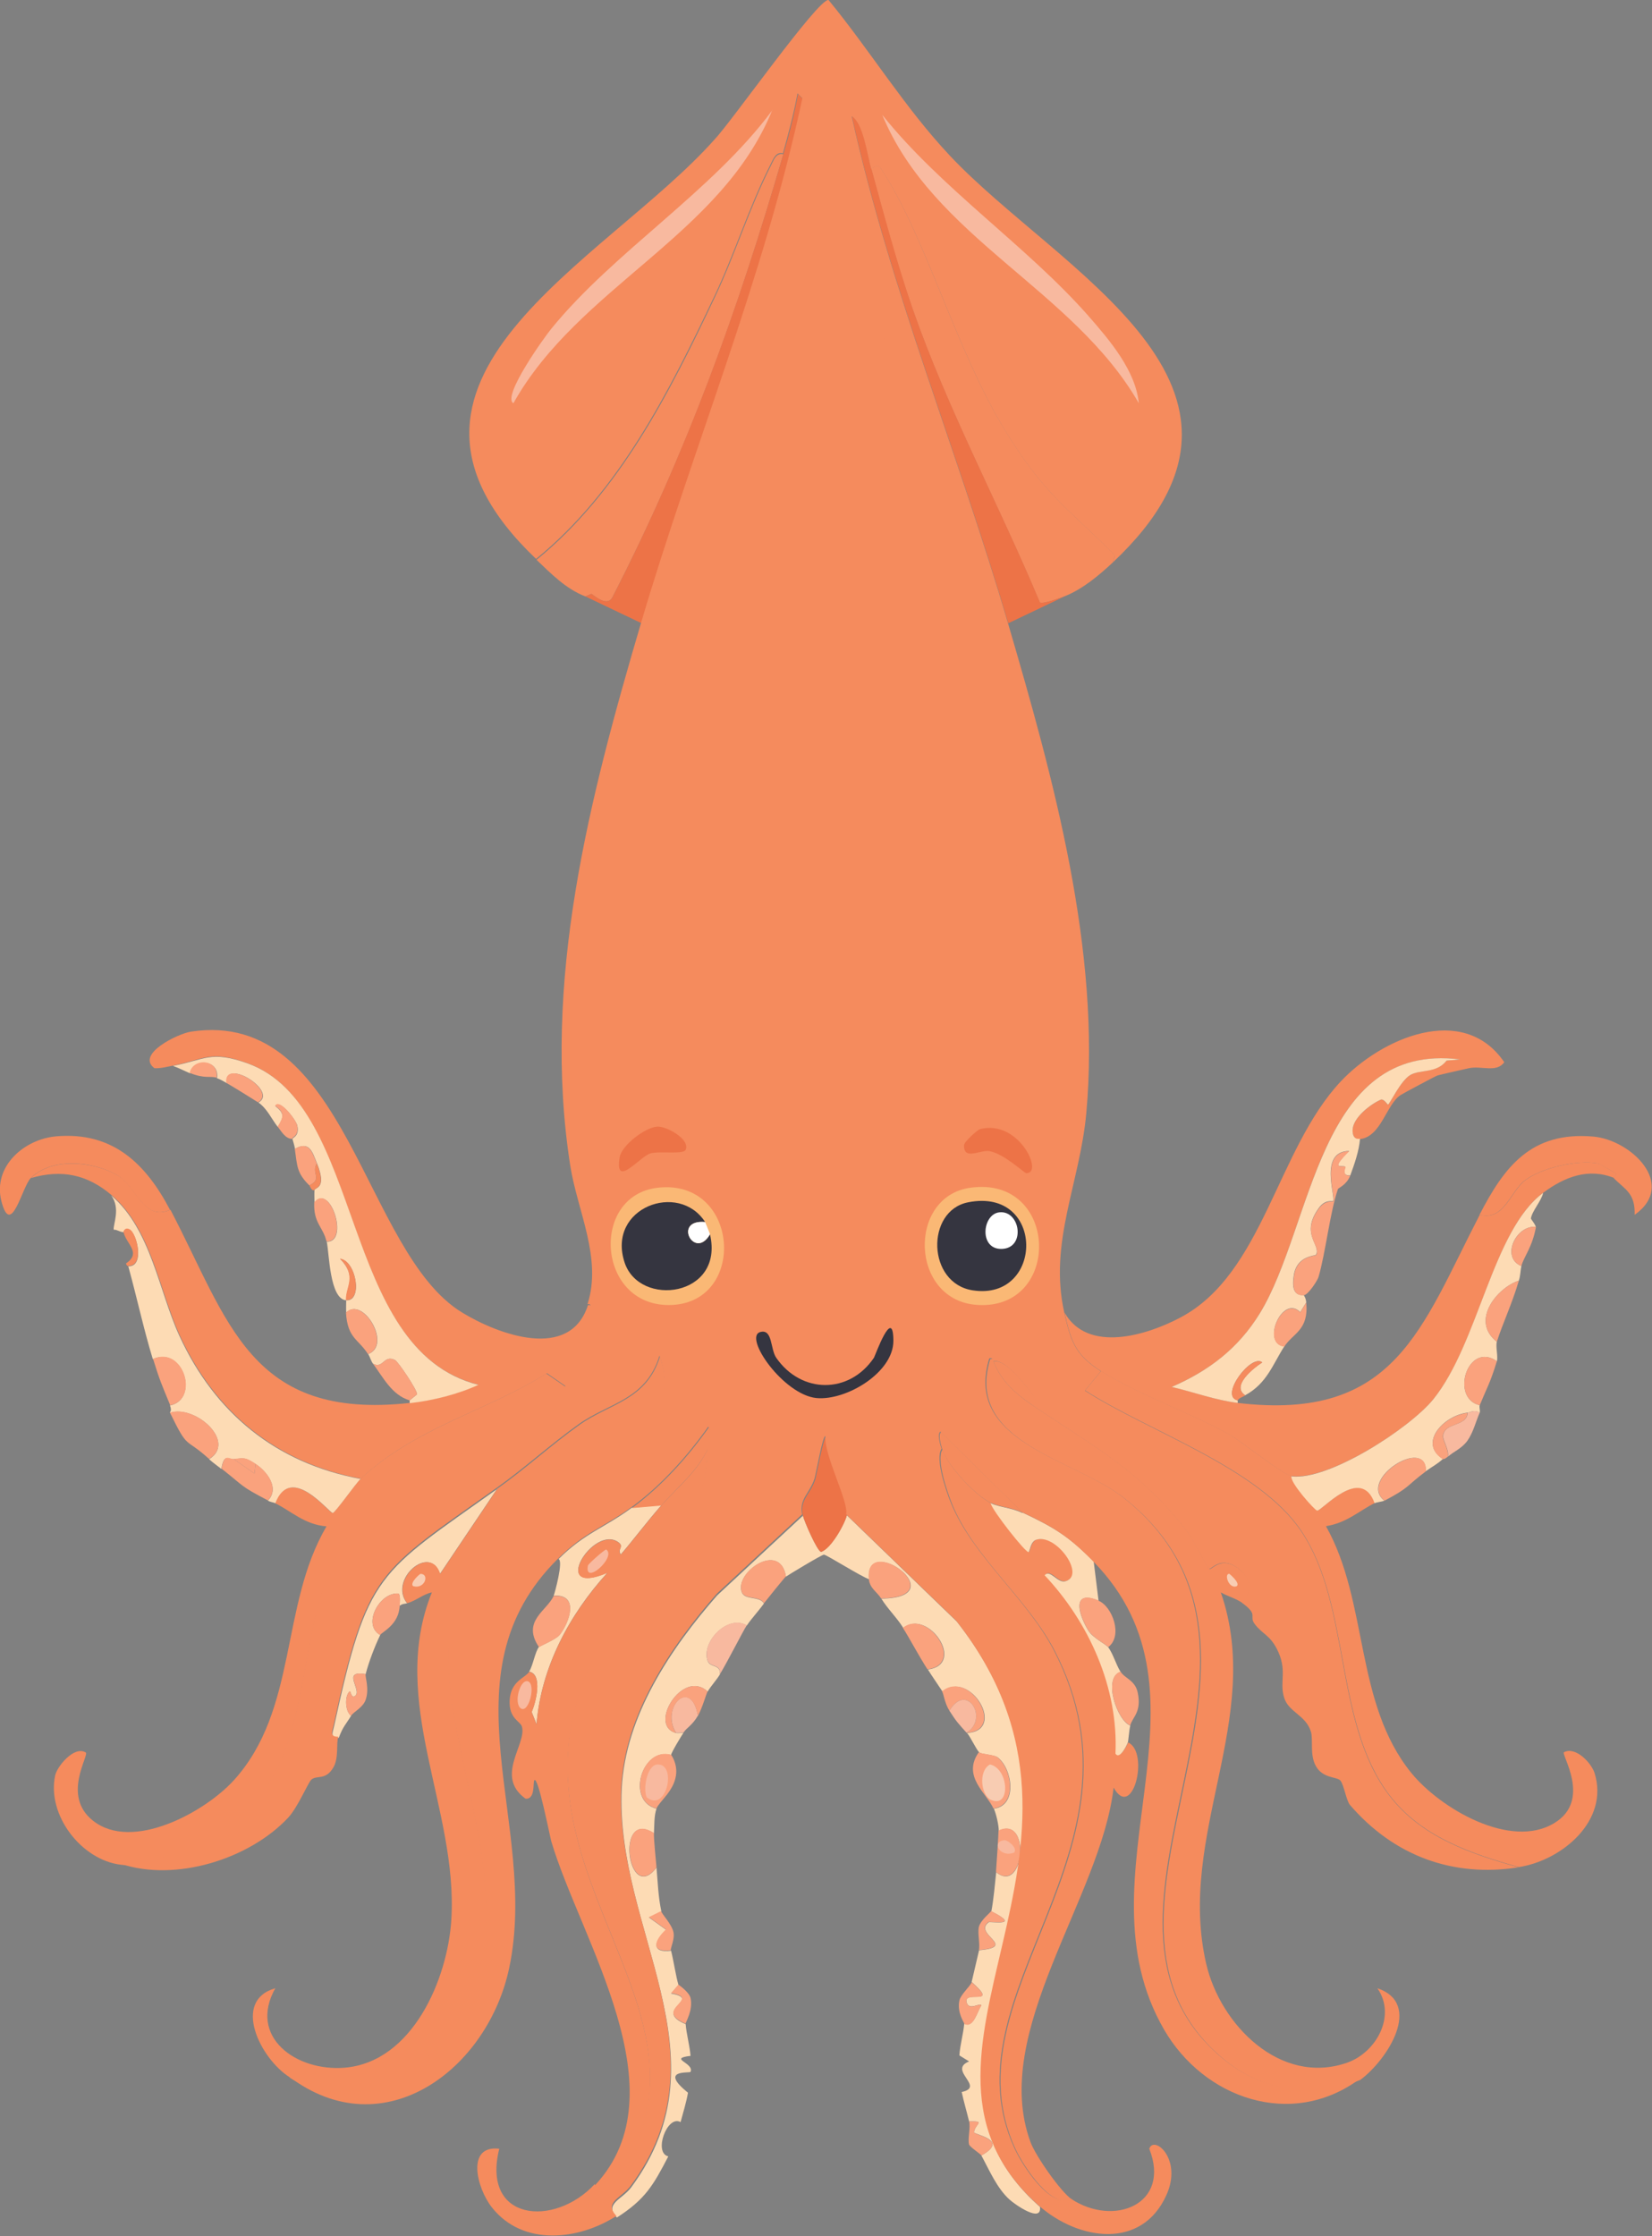 <?xml version="1.0" encoding="UTF-8"?>
<svg id="_레이어_2" data-name="레이어 2" xmlns="http://www.w3.org/2000/svg" width="71.34" height="96.55" viewBox="0 0 71.34 96.55">
<rect x="0" y="0" width="71.34" height="96.55" fill="#808080" stroke="none"/>
<defs>
    <style>
      .cls-1 {
        fill: #f58b5d;
      }

      .cls-2 {
        fill: #fab875;
      }

      .cls-3 {
        fill: #fff;
      }

      .cls-4 {
        fill: #faa27d;
      }

      .cls-5 {
        fill: #fddbb4;
      }

      .cls-6 {
        fill: #353540;
      }

      .cls-7 {
        fill: #f8ccb2;
      }

      .cls-8 {
        fill: #f8b99f;
      }

      .cls-9 {
        fill: #ed7347;
      }
    </style>
  </defs>
  <g id="_레이어_1-2" data-name="레이어 1">
    <g id="_생성형_개체" data-name="생성형 개체">
      <path class="cls-1" d="M58.73,49.17s-.32.1-.32-.37c0-.53.77-1.12,1.21-1.32.13-.06.29.22.32.21.08-.03.53-1.01.95-1.27s1.14-.07,1.58-.63l.58-.05c-6.17-.76-6.33,7.19-8.65,10.97-.92,1.51-2.19,2.47-3.8,3.17.95.21,1.88.57,2.85.69,6.81.81,7.92-3.24,10.45-8.12,1.06.27,1.31-.98,1.95-1.48.71-.55,2.28-.91,3.17-.74.05,0,.67.38.74.42.12.08-.11.16-.05.21-1.12-.45-2.14-.05-3.06.63-2.2,1.62-2.78,6.49-4.75,8.92-1.01,1.25-4.52,3.52-6.12,3.32-.39-.05-2.13-1.48-2.69-1.79-1.67-.93-4.02-1.77-5.54-2.74-1.13-.72-1.3-1.3-1.58-2.53,1.01,1.77,3.56.98,5.01.21,3.57-1.89,4.16-7.24,6.91-10.18,1.75-1.87,5.29-3.44,7.07-.84-.33.47-.99.14-1.53.26-.23.05-1.3.29-1.37.32-.09.03-1.51.79-1.58.84-.61.4-.83,1.78-1.74,1.9Z"/>
      <path class="cls-1" d="M25.39,56.35c.3-.09.01.55,0,.58-.43,1.07-.8,1.74-1.79,2.37-2.58,1.63-5.59,2.29-8.02,4.54-3.63-.68-6.27-2.84-7.81-6.17-.9-1.96-1.23-4.61-2.95-6.07-1.06-.9-2.16-1.12-3.48-.74.91-.91,2.7-.72,3.75-.11.82.48,1.1,1.99,2.27,1.48,2.52,4.81,3.43,9.1,10.34,8.34.97-.11,2.06-.38,2.95-.79-6.05-1.52-4.85-12.03-9.97-13.88-1.6-.58-1.85-.16-3.22.11-.26.05-.52.12-.79.11-.82-.61,1.03-1.5,1.58-1.58,6.74-1.02,7.43,9.53,11.71,12.13,1.56.95,4.65,2.1,5.43-.32Z"/>
      <path class="cls-5" d="M34.67,65.42c.05.24.63,1.57.79,1.58.43-.14,1.02-1.21,1.11-1.58l4.75,4.59c7.84,9.95-3.7,18.87,3.59,25.27.09.72-1.08-.1-1.32-.32-.54-.49-.87-1.27-1.21-1.9,1.22-.68-.27-.88-.32-1,.06-.39.53-.49-.21-.47-.1-.41-.23-.85-.32-1.27,1.04-.22-.62-.94.32-1.32l-.42-.26c.03-.45.17-.93.21-1.37.41.22.58-.59.74-.79-.05-.14-.52.24-.63-.11-.2-.6,1.46.2.21-.9.11-.45.21-.92.32-1.37,1.7-.15-.29-.7.42-1.21.06-.04,1.45.2.11-.47.09-.44.16-1.21.21-1.69,1.2.99,1.52-2.46.11-1.79,0-.25-.11-.72-.21-.95,1.05-.14.79-1.75.16-2.22-.15-.11-.71-.13-.79-.21-.13-.12-.39-.69-.53-.84,1.73-.09.14-2.76-1.06-1.79-.21-.32-.43-.63-.63-.95,1.67-.22,0-2.66-1.06-1.79-.27-.44-.68-.83-.95-1.27,3.22-.04-.73-2.9-.53-.84-.29-.08-1.84-1.06-1.95-1.06-.09,0-1.56.89-1.64.95-.25-1.57-2.26-.16-1.9.69.14.33.77.14.95.47-.23.32-.53.64-.74.95-.82-.49-1.98.71-1.69,1.53.11.31.56.12.53.58-.16.26-.38.49-.53.74-1.08-1-2.59,1.47-1.37,1.79.09.02.22-.01.32,0-.1.15-.52.84-.53.95-1.26-.36-1.96,1.98-.63,2.32-.11.3-.09.74-.11,1.06-1.69-1.1-1.14,3.13.11,1.48.06.67.07,1.22.21,1.9l-.53.26.74.53c-.51.48-.68,1.01.21.9.11.44.21,1.12.32,1.48l-.32.37c1.38.24-.84.71.63,1.32.03.41.18.96.21,1.37-.99.12.17.3,0,.69-.03.07-1.39-.13-.11.9-.07.41-.21.86-.32,1.27-.58-.33-1.18,1.33-.53,1.48-.65,1.25-.99,1.85-2.22,2.64-.57-.6.23-.77.63-1.32,4.21-5.71-.71-11.07-.42-17.2.15-3.13,2.12-6.06,4.12-8.34l3.69-3.43Z"/>
      <path class="cls-1" d="M42.8,64.89c.04.29,1.51,2.16,1.64,2.11.04-.02.08-.44.32-.53.85-.29,2.17,1.53,1.27,1.79-.34.1-.66-.55-.9-.26,1.92,2.04,3.19,4.86,3.06,7.7.15.26.44-.27.53-.47.93.43.19,3.4-.63,1.95-.55,4.76-5.34,10.54-3.59,15.3.21.58,1.3,2.15,1.79,2.48-.88.44-2.09-1.44-2.43-2.16-3.12-6.73,6.17-12.86,1.69-21.52-1.16-2.24-3.48-4.02-4.43-6.33-.24-.59-.7-1.96-.42-2.37.23.73,1.47,2.03,2.11,2.32Z"/>
      <path class="cls-1" d="M55.78,63.73c-.07.27,1.02,1.47,1.11,1.48.2.02,1.89-1.98,2.48-.32-.66.33-1.23.87-2.11,1,1.86,3.31,1.22,7.62,3.69,10.66,1.25,1.53,4.28,3.31,6.17,2.16,1.64-.99.27-2.98.42-3.06.5-.26,1.18.46,1.32.9.64,2.05-1.4,3.77-3.27,4.06-2.08-.58-4.23-1.32-5.59-3.11-2.4-3.16-1.64-8.17-3.8-11.4-1.83-2.74-6.62-4.31-9.34-6.07l.69-.84c1.52.97,3.87,1.81,5.54,2.74.56.32,2.3,1.74,2.69,1.79Z"/>
      <path class="cls-1" d="M23.59,59.3l.84.58c-4.1,2.79-8.91,3.58-10.55,8.97-1.07,3.53-.7,7.65-4.06,10.08-.99.71-3.42,1.72-4.59,1.58-1.72-.2-3.21-2.15-2.85-3.85.08-.39.82-1.3,1.32-1,.18.1-1.06,1.87.32,2.95,1.7,1.34,4.82-.37,6.07-1.74,2.78-3.05,2-7.56,4.01-10.97-.96-.08-1.52-.66-2.22-1,.67-1.75,2.32.42,2.48.42.11,0,1.01-1.29,1.21-1.48,2.43-2.24,5.44-2.91,8.02-4.54Z"/>
      <path class="cls-5" d="M17.69,60.57v-.11l.32-.26c.01-.19-.81-1.4-.95-1.48-.49-.25-.5.39-.95.16-.09-.12-.13-.29-.21-.42,1.04-.38-.22-2.52-.95-1.79-.01-.17,0-.35,0-.53.73.05.43-1.71-.26-1.79.76.79.24,1.21.26,1.79-.72-.05-.73-2.05-.84-2.53.98.04.16-2.56-.53-1.69,0-.17-.01-.35,0-.53.01-.14.56-.04.11-1.16-.2-.49-.32-.99-.95-.63-.03-.17-.1-.38-.11-.42-.01-.07.31-.11.21-.58-.05-.24-.77-1.18-.95-.84.41.31.36.48.11.9-.29-.37-.45-.78-.84-1.06.88-.48-1.49-1.97-1.37-.84-.12-.07-.3-.17-.42-.21.13-.8-1.01-.89-1.16-.21-.24-.1-.48-.23-.74-.32,1.37-.26,1.62-.68,3.22-.11,5.13,1.85,3.92,12.36,9.97,13.88-.89.41-1.98.68-2.95.79Z"/>
      <path class="cls-5" d="M15.58,63.84c-.2.18-1.11,1.48-1.21,1.48-.16,0-1.81-2.17-2.48-.42-.05-.03-.19-.04-.32-.11.51-.54-.03-1.25-.53-1.58-.46-.3-.5-.26-.95-.21-.21.02-.42-.28-.53.42-.19-.15-.34-.25-.53-.42,1.21-.75-.61-2.37-1.69-2-.02-.04.1-.06,0-.32,1.28-.26.58-2.59-.74-2-.39-1.27-.68-2.63-1.06-4.01.72.03.38-1.42.05-1.58-.22-.11-.25.11-.26.11-.19-.02-.25-.11-.42-.11-.03-.23.31-.92-.11-1.48,1.72,1.46,2.05,4.11,2.95,6.07,1.53,3.33,4.17,5.49,7.81,6.17Z"/>
      <path class="cls-5" d="M58.73,49.17c-.04.52-.24,1.09-.42,1.58-.41.02-.2-.35-.21-.37-.09-.11-.74.2.16-.69-1.31.02-.58,1.96-.69,2.16-.02.04-.34-.1-.63.32-.8,1.12.12,1.58-.11,2-.03.06-.8.03-.95.84-.07.4-.1.95.42.9.07.13.09.16.11.32l-.26.42c-.77-.78-1.7,1.35-.69,1.48-.5.78-.75,1.6-1.69,2.11-.61-.41.35-1.17.74-1.42-.47-.4-1.87,1.46-1.06,1.64v.11c-.97-.12-1.9-.47-2.85-.69,1.61-.7,2.87-1.66,3.8-3.17,2.32-3.78,2.49-11.74,8.65-10.97l-.58.05c-.44.57-1.16.37-1.58.63s-.87,1.24-.95,1.27c-.03,0-.18-.27-.32-.21-.45.2-1.21.79-1.21,1.32,0,.47.32.35.32.37Z"/>
      <path class="cls-5" d="M66.33,52.97c-.87-.09-1.53,1.33-.63,1.69-.04.16-.04.42-.11.63-.93.3-2.11,1.73-.95,2.64-.06.2.06.64,0,.84-1.26-.88-2.03,1.6-.74,1.9-.03.07.03.25,0,.32-.27-.14-.35-.02-.53,0-1.02.12-2.14,1.31-1.06,2-.25.23-.48.34-.74.53.05-1.53-2.95.34-1.79,1.27-.07.04-.35.07-.42.11-.59-1.66-2.28.34-2.48.32-.09,0-1.18-1.21-1.11-1.48,1.6.2,5.1-2.07,6.12-3.32,1.97-2.43,2.55-7.29,4.75-8.92-.07.34-.48.78-.53,1.11,0,.02.22.29.21.37Z"/>
      <path class="cls-1" d="M69.7,50.86c-.06-.05.17-.13.05-.21-.07-.05-.69-.41-.74-.42-.88-.17-2.46.19-3.17.74-.64.5-.89,1.75-1.95,1.48,1.07-2.07,2.22-3.61,4.91-3.38,1.63.14,3.64,2.07,1.79,3.38.03-.92-.39-1.08-.9-1.58Z"/>
      <path class="cls-1" d="M7.35,52.23c-1.17.51-1.45-.99-2.27-1.48-1.04-.62-2.84-.8-3.75.11-.38.38-.85,2.62-1.27,1-.38-1.5.98-2.68,2.37-2.8,2.45-.21,3.87,1.19,4.91,3.17Z"/>
      <path class="cls-5" d="M21.48,64.26l-2.48,3.69c-.43-1.32-2.24.25-1.42,1.27-.09.03-.2.01-.32.11,0-.13.04-.45-.05-.53-.83-.07-1.58,1.36-.79,1.79-.23.47-.5,1.18-.63,1.69-1.09-.19-.11.72-.47.95-.15.1-.18-.23-.21-.21-.22.14-.23.84.05,1.06-.23.38-.35.46-.53.95-.39,0-.26-.24-.21-.47,1.46-6.71,1.88-6.59,7.07-10.29Z"/>
      <path class="cls-5" d="M44.17,65.31c1.36.64,2,1.03,3.06,2.11l.21,1.69c-1.24-.52-.82.7-.42,1.32.19.29.78.59.84.69.23.33.32.72.53,1.06-.78.25-.15,2.11.42,2.32-.06.25-.08.68-.11.74-.08.2-.37.74-.53.47.13-2.84-1.14-5.66-3.06-7.7.24-.28.56.36.9.26.9-.26-.42-2.09-1.27-1.79-.24.08-.27.51-.32.53-.12.05-1.59-1.82-1.64-2.11.4.18.88.19,1.37.42Z"/>
      <path class="cls-5" d="M28.55,65c-.6.68-1.15,1.42-1.74,2.11-.17-.23.17-.33-.11-.53-1.09-.77-3.02,2.4-.47,1.32-1.64,1.8-2.86,4.07-3.06,6.54l-.21-.53c.17-.38.5-1.63-.11-1.74.17-.27.25-.83.42-1.06.03-.04.75-.33.9-.53.42-.54.86-1.76-.26-1.69.04-.08.43-1.51.21-1.58,1.15-1.14,1.98-1.34,3.17-2.22l1.27-.11Z"/>
      <path class="cls-4" d="M58.31,50.75c-.15.4-.51.54-.53.58-.34.97-.54,2.78-.84,3.8-.05.17-.45.77-.63.79-.52.05-.49-.5-.42-.9.15-.82.92-.78.95-.84.22-.42-.7-.88.11-2,.3-.41.61-.27.63-.32.11-.2-.62-2.14.69-2.16-.9.89-.25.57-.16.69.01.02-.2.39.21.37Z"/>
      <path class="cls-4" d="M9.03,62.99c-1.08-.98-.88-.34-1.69-2,1.08-.36,2.9,1.26,1.69,2Z"/>
      <path class="cls-4" d="M33.94,68.06c-.06.05-.86,1.04-.95,1.16-.18-.34-.81-.14-.95-.47-.36-.85,1.65-2.25,1.9-.69Z"/>
      <path class="cls-4" d="M40.05,72.07c-.42-.66-.72-1.25-1.06-1.79,1.06-.86,2.73,1.58,1.06,1.79Z"/>
      <path class="cls-8" d="M32.25,70.17c-.16.24-.82,1.55-1.16,2.11.04-.46-.42-.27-.53-.58-.29-.82.87-2.02,1.69-1.53Z"/>
      <path class="cls-4" d="M61.58,63.52c-.86.64-.67.68-1.79,1.27-1.16-.92,1.84-2.8,1.79-1.27Z"/>
      <path class="cls-4" d="M23.28,71.12c-.77-1.13.34-1.57.63-2.22,1.12-.07.69,1.14.26,1.69-.15.19-.87.49-.9.53Z"/>
      <path class="cls-4" d="M10.09,62.99l.9.63.05-.42c.5.33,1.04,1.05.53,1.58-1.24-.65-.98-.57-2-1.37.11-.71.32-.4.53-.42Z"/>
      <path class="cls-4" d="M38.05,69.01c-.19-.3-.49-.43-.53-.84-.2-2.06,3.74.8.53.84Z"/>
      <path class="cls-4" d="M47.44,69.11c.6.25,1.06,1.52.42,2-.06-.09-.65-.39-.84-.69-.4-.62-.81-1.84.42-1.32Z"/>
      <path class="cls-4" d="M64.64,58.77c-.29.95-.41,1.1-.74,1.9-1.29-.3-.52-2.78.74-1.9Z"/>
      <path class="cls-4" d="M7.35,60.67c-.36-.88-.45-1.06-.74-2,1.32-.59,2.02,1.75.74,2Z"/>
      <path class="cls-4" d="M28.24,79.14c-.01.28.08,1.13.11,1.48-1.24,1.65-1.79-2.58-.11-1.48Z"/>
      <path class="cls-4" d="M65.59,55.29c-.28.97-.72,1.9-.95,2.64-1.16-.91.02-2.34.95-2.64Z"/>
      <path class="cls-4" d="M48.39,72.17c.17.29.63.37.74.9.18.85-.22,1.05-.32,1.42-.57-.21-1.2-2.07-.42-2.32Z"/>
      <path class="cls-4" d="M15.89,58.46c-.42-.66-.88-.67-.95-1.79.73-.73,1.99,1.41.95,1.79Z"/>
      <path class="cls-4" d="M56.41,56.24c.11,1.2-.57,1.31-.95,1.9-1.02-.12-.08-2.25.69-1.48l.26-.42Z"/>
      <path class="cls-4" d="M17.69,60.46c-.77-.23-1.14-.99-1.58-1.58.45.23.46-.41.95-.16.14.07.96,1.29.95,1.48l-.32.26Z"/>
      <path class="cls-8" d="M63.9,60.99c-.17.38-.27.84-.53,1.21-.24.34-.63.49-.84.69.05-.32-.23-.71-.21-.9.06-.6,1.03-.38,1.06-1,.17-.02.26-.14.53,0Z"/>
      <path class="cls-4" d="M17.26,69.32c-.03.84-.78,1.14-.84,1.27-.79-.43-.04-1.86.79-1.79.09.07.06.39.05.53Z"/>
      <path class="cls-4" d="M41.74,74.81c.98-.61.01-2.21-.74-.95-.21-.33-.25-.74-.32-.84,1.2-.97,2.79,1.71,1.06,1.79Z"/>
      <path class="cls-8" d="M30.14,74.07c-.25.43-.49.52-.63.74-.1-.01-.23.02-.32,0-.68-1.11.65-2.42.95-.74Z"/>
      <path class="cls-4" d="M14.1,53.6c-.15-.64-.57-.79-.53-1.69.69-.87,1.51,1.73.53,1.69Z"/>
      <path class="cls-4" d="M11.14,47.59c-.07-.05-1.22-.76-1.37-.84-.12-1.12,2.25.36,1.37.84Z"/>
      <path class="cls-4" d="M66.33,52.97c-.16.89-.53,1.29-.63,1.69-.9-.36-.23-1.78.63-1.69Z"/>
      <path class="cls-4" d="M30.56,73.02c-.06.1-.22.69-.42,1.06-.3-1.68-1.63-.37-.95.74-1.22-.32.29-2.79,1.37-1.79Z"/>
      <path class="cls-4" d="M13.68,50.23c-.25.43.26.66-.32.95-.56-.55-.52-.85-.63-1.58.63-.36.75.15.95.63Z"/>
      <path class="cls-8" d="M41.74,74.81c-.37-.42-.42-.45-.74-.95.75-1.26,1.72.34.74.95Z"/>
      <path class="cls-4" d="M15.79,72.28c-.03.12.17.62,0,1.11-.12.34-.52.51-.63.69-.28-.21-.27-.92-.05-1.06.03-.02.06.31.21.21.37-.23-.61-1.14.47-.95Z"/>
      <path class="cls-4" d="M41.64,87.37c0-.05-.32-.47-.21-1,.05-.25.49-.64.53-.79,1.25,1.09-.41.3-.21.9.12.34.58-.04.63.11-.16.2-.33,1.01-.74.79Z"/>
      <path class="cls-4" d="M63.37,60.99c-.02.62-.99.4-1.06,1-.02.19.26.58.21.9-.15.13-.2.1-.21.11-1.08-.69.04-1.88,1.06-2Z"/>
      <path class="cls-4" d="M28.55,82.51c.02.12.45.55.53.9.07.31-.13.68-.11.79-.89.11-.72-.42-.21-.9l-.74-.53.53-.26Z"/>
      <path class="cls-4" d="M29.29,85.68s.47.32.53.58c.12.53-.22,1.05-.21,1.11-1.48-.61.75-1.08-.63-1.32l.32-.37Z"/>
      <path class="cls-4" d="M42.27,84.2c.06-.27-.06-.73,0-1,.07-.3.52-.64.53-.69,1.35.68-.05.43-.11.47-.71.52,1.28,1.07-.42,1.21Z"/>
      <path class="cls-4" d="M42.38,93.06c-.03-.06-.49-.36-.53-.47-.07-.24.07-.74,0-1,.74-.01.27.08.21.47.04.13,1.54.33.32,1Z"/>
      <path class="cls-4" d="M12.62,49.17c-.3,0-.47-.33-.63-.53.26-.42.31-.59-.11-.9.18-.34.9.6.95.84.1.47-.22.51-.21.58Z"/>
      <path class="cls-4" d="M9.35,46.53c-.27-.09-.5.06-1.16-.21.15-.68,1.29-.59,1.16.21Z"/>
      <path class="cls-1" d="M53.77,60.25c-.1.06-.27.11-.32.21-.82-.17.59-2.03,1.06-1.64-.39.26-1.35,1.02-.74,1.42Z"/>
      <path class="cls-1" d="M5.55,54.66s-.06.04-.11-.11c.69-.47,0-.84-.11-1.37.01,0,.05-.21.26-.11.33.16.66,1.61-.05,1.58Z"/>
      <path class="cls-1" d="M13.57,51.39c-.13.02-.18-.18-.21-.21.58-.29.07-.51.32-.95.45,1.12-.1,1.02-.11,1.16Z"/>
      <path class="cls-9" d="M36.57,65.42c-.09.38-.68,1.45-1.11,1.58-.17-.02-.74-1.34-.79-1.58-.15-.66.32-.9.53-1.53.06-.19.36-1.87.47-1.85-.05.86,1.02,2.83.9,3.38Z"/>
      <path class="cls-1" d="M44.17,65.31c-.49-.23-.97-.24-1.37-.42-.64-.29-1.88-1.59-2.11-2.32-.05-.17-.2-.63-.05-.74l3.53,3.48Z"/>
      <path class="cls-1" d="M30.56,62.57c-.47.99-1.32,1.64-2,2.43l-1.27.11c1.29-.95,2.4-2.19,3.32-3.48.13.32-.05.6-.05.95Z"/>
      <g>
        <path class="cls-1" d="M12.52,89.69c-1.27-.79-2.53-3.31-.63-3.85-1.19,2.11.91,3.61,3.01,3.43,2.93-.26,4.43-3.84,4.59-6.38.3-4.81-2.74-9.43-.84-14.14-.38.08-.65.34-1.06.47-.82-1.01,1-2.59,1.42-1.27l2.48-3.69c1.22-.86,2.32-1.88,3.53-2.74,1.3-.93,2.89-1.05,3.48-2.95,1.31,3.71-3.75,4.46-5.91,6.23-7.41,6.05.71,14.08-2.27,21.58-1.12,2.81-4.97,5.1-7.81,3.32Z"/>
        <path class="cls-7" d="M18.16,67.95c.4,0,.19.68-.32.53-.16-.14.29-.53.32-.53Z"/>
      </g>
      <g>
        <path class="cls-1" d="M42.9,58.77c.31.83.96,1.41,1.69,1.9,2.66,1.79,4.71,2.85,6.75,5.54.17.22.81,1.51.9,1.53.11.03.5-.59,1.27,0,.56.43.55.94.16,1.48-.27-.2-.66-.3-.95-.47,1.88,5.44-1.92,10.47-.63,16.04.61,2.63,3.2,5.26,6.07,4.27,1.28-.44,2.15-2.04,1.32-3.22,1.98.67.44,3.09-.74,3.96-2.07.83-4.25.5-5.96-.95-7.27-6.16,4.32-17.38-4.22-24.16-2.15-1.71-6.91-2.38-5.8-6.01.15-.06.15.11.16.11Z"/>
        <path class="cls-1" d="M44.59,60.67c-.73-.49-1.38-1.07-1.69-1.9.44-.06.99.57,1.27.9.15.17.85.89.42,1Z"/>
        <path class="cls-7" d="M53.09,67.95s.48.39.32.53c-.34.15-.57-.55-.32-.53Z"/>
      </g>
      <g>
        <path class="cls-1" d="M25.71,94.33c3.74-4.03-.63-10.56-1.9-14.82-.06-.2-.59-2.92-.74-2.64-.06.12.05.81-.37.79-1.35-.96.05-2.35-.16-3.11-.06-.24-.58-.34-.53-1.16s.68-.95.84-1.21c.61.11.28,1.36.11,1.74l.21.53c.2-2.47,1.42-4.74,3.06-6.54-2.55,1.08-.61-2.09.47-1.32.28.19-.07.3.11.53.59-.69,1.14-1.43,1.74-2.11.68-.78,1.54-1.44,2-2.43-.02,3.8-2.86,5.28-4.54,8.28-5.07,9.06,4.66,14.99,1.37,21.95-.21.45-1.33,2.32-1.69,1.53Z"/>
        <path class="cls-8" d="M22.8,72.59c.36.12.03,1.43-.32,1.16-.3-.24-.02-1.27.32-1.16Z"/>
        <path class="cls-8" d="M26.18,66.9c.46.32-.97,1.59-.79.69.01-.07.75-.72.79-.69Z"/>
      </g>
      <path class="cls-1" d="M14.94,56.13c-.03-.58.5-1.01-.26-1.79.7.08,1,1.85.26,1.79Z"/>
      <path class="cls-4" d="M11.04,63.2l-.05.42-.9-.63c.45-.05.49-.09.95.21Z"/>
      <g>
        <path class="cls-4" d="M43.01,80.82c.02-.21.11-1.63.11-1.79,1.42-.67,1.09,2.78-.11,1.79Z"/>
        <path class="cls-8" d="M43.38,79.45c.13-.01.57.32.42.53-.61.25-1.02-.48-.42-.53Z"/>
      </g>
      <g>
        <path class="cls-4" d="M42.9,78.08c-.29-.66-1.37-1.39-.63-2.43.09.08.64.1.79.21.63.47.9,2.08-.16,2.22Z"/>
        <path class="cls-7" d="M42.75,76.18c.82.17.91,1.91.05,1.53-.43-.19-.57-1.24-.05-1.53Z"/>
      </g>
      <g>
        <path class="cls-4" d="M28.98,75.76s.29.38.21.9c-.1.68-.73,1.13-.84,1.42-1.32-.34-.63-2.68.63-2.32Z"/>
        <path class="cls-8" d="M28.4,76.18c.84-.03.39,2.1-.47,1.42-.17-.34,0-1.41.47-1.42Z"/>
      </g>
      <g>
        <path class="cls-1" d="M48.07,24.27c-.61.57-1.32,1.17-2.11,1.48-.16.06-.93.35-1.06.26-1.78-4.26-3.96-8.28-5.49-12.66-.7-2-1.24-4.03-1.79-6.07.35-.21.35-.12.53.16,1.89,2.96,3.16,7.75,5.28,11.18,1.62,2.63,2.53,3.2,4.59,5.22.23.23.06.15.05.42Z"/>
        <path class="cls-1" d="M33.83,6.65c-1.96,6.76-4.16,12.87-7.39,19.15-.24.44-.85-.15-.9-.16-.01,0-.25.11-.26.11-.84-.32-1.49-.99-2.11-1.58,3.59-2.93,5.75-7.22,7.7-11.34.88-1.85,1.5-3.88,2.43-5.7.11-.21.21-.55.53-.47Z"/>
        <path class="cls-9" d="M27.71,26.91l-2.43-1.16s.25-.11.26-.11c.05,0,.66.6.9.16,3.22-6.28,5.42-12.39,7.39-19.15.25-.85.47-1.72.63-2.59l.21.21c-1.65,7.74-4.74,15.08-6.96,22.63Z"/>
        <path class="cls-9" d="M37.63,7.28c.56,2.04,1.1,4.07,1.79,6.07,1.53,4.38,3.71,8.4,5.49,12.66.13.08.89-.2,1.06-.26l-2.43,1.16c-2.14-7.32-5.09-14.42-6.75-21.89.5.28.67,1.63.84,2.27Z"/>
        <g>
          <path class="cls-1" d="M48.07,24.27c0-.27.18-.19-.05-.42-2.06-2.03-2.97-2.59-4.59-5.22-2.12-3.44-3.39-8.23-5.28-11.18-.18-.28-.18-.37-.53-.16-.17-.64-.35-1.99-.84-2.27,1.66,7.47,4.61,14.58,6.75,21.89,1.96,6.69,4.02,14.13,3.38,21.16-.28,3.03-1.63,5.58-.95,8.6.28,1.23.45,1.81,1.58,2.53l-.69.84c2.72,1.76,7.5,3.33,9.34,6.07,2.16,3.22,1.39,8.24,3.8,11.4,1.36,1.79,3.51,2.53,5.59,3.11-2.86.45-5.4-.51-7.28-2.69-.16-.18-.27-.9-.42-1.06-.16-.17-.76-.08-1.06-.63-.27-.5-.1-1.12-.21-1.48-.23-.73-.97-.83-1.16-1.48-.21-.7.17-1.17-.32-2.11-.31-.59-.63-.63-.95-1.06-.26-.35.19-.37-.53-.9.39-.53.4-1.04-.16-1.48-.77-.59-1.16.03-1.27,0-.09-.02-.73-1.31-.9-1.53-2.05-2.69-4.1-3.75-6.75-5.54.42-.11-.27-.83-.42-1-.28-.32-.82-.96-1.27-.9,0,0,0-.17-.16-.11-1.11,3.63,3.65,4.31,5.8,6.01,8.54,6.78-3.05,18,4.22,24.16,1.71,1.45,3.9,1.78,5.96.95-2.93,2.15-6.71.84-8.44-2.16-3.84-6.68,2.67-14.37-3.06-20.21-1.06-1.08-1.7-1.47-3.06-2.11l-3.53-3.48c-.15.11,0,.57.05.74-.28.42.18,1.79.42,2.37.96,2.31,3.27,4.09,4.43,6.33,4.49,8.66-4.81,14.8-1.69,21.52.33.72,1.54,2.61,2.43,2.16,1.85,1.23,4.33.24,3.38-2.16.2-.6,1.45.44.74,2-1.07,2.38-3.8,1.95-5.49.47-7.29-6.41,4.25-15.32-3.59-25.27l-4.75-4.59c.12-.54-.95-2.52-.9-3.38-.11-.02-.41,1.66-.47,1.85-.21.63-.67.87-.53,1.53l-3.69,3.43c-1.99,2.28-3.97,5.21-4.12,8.34-.29,6.13,4.63,11.49.42,17.2-.4.55-1.2.72-.63,1.32-1.61,1.04-4.03,1.34-5.38-.37-.66-.84-1.12-2.7.32-2.53-.78,3.13,2.37,3.41,4.12,1.53.36.79,1.47-1.08,1.69-1.53,3.29-6.95-6.44-12.89-1.37-21.95,1.68-3,4.51-4.49,4.54-8.28,0-.35.19-.62.05-.95-.92,1.29-2.03,2.54-3.32,3.48-1.19.87-2.01,1.07-3.17,2.22-5.11,5.05-.8,11.46-2.11,17.67-.92,4.37-5.41,7.79-9.5,4.7,2.84,1.77,6.69-.51,7.81-3.32,2.97-7.5-5.14-15.53,2.27-21.58,2.16-1.76,7.22-2.52,5.91-6.23-.59,1.91-2.18,2.03-3.48,2.95-1.21.86-2.32,1.88-3.53,2.74-5.19,3.69-5.61,3.58-7.07,10.29-.05.24-.18.48.21.47-.1.28.03.9-.21,1.32-.33.58-.72.33-.95.53-.15.13-.57,1.17-1,1.64-1.68,1.8-4.87,2.79-7.23,2,1.17.13,3.6-.87,4.59-1.58,3.37-2.43,2.99-6.55,4.06-10.08,1.64-5.39,6.45-6.18,10.55-8.97l-.84-.58c.99-.63,1.37-1.31,1.79-2.37.01-.03.3-.67,0-.58.64-1.98-.43-4.02-.74-5.96-1.25-7.96.82-15.88,3.06-23.48,2.23-7.55,5.31-14.89,6.96-22.63l-.21-.21c-.16.87-.39,1.74-.63,2.59-.31-.08-.42.26-.53.47-.93,1.82-1.55,3.85-2.43,5.7-1.96,4.12-4.11,8.42-7.7,11.34-8.11-7.72,2.98-12.8,7.7-18.1C31.58,5.27,35.34-.08,35.78,0c1.8,2.19,3.27,4.62,5.22,6.7,4.71,5.03,15.13,9.97,7.07,17.57Z"/>
          <g>
            <g>
              <path class="cls-1" d="M34.52,8.76c.43.1,2.06-.13,2.32,0,.38.19,1.59,7.32,1.85,8.39,1.32,5.46,6.04,18.02,5.17,22.9-1.46,8.17-13.07,9.22-15.93,1.27-2.02-5.6,2.3-16.14,3.9-21.95.97-3.51,1.66-7.11,2.69-10.6Z"/>
              <path class="cls-8" d="M38.1,4.96c2.56,3.2,6.27,5.68,8.92,8.7.9,1.03,2.02,2.34,2.16,3.75-2.82-4.91-8.89-7.14-11.08-12.45Z"/>
              <path class="cls-8" d="M33.35,4.75c-2.19,5.41-8.37,7.64-11.18,12.66-.51-.29,1.38-2.91,1.64-3.22,2.71-3.33,6.94-5.92,9.55-9.44Z"/>
            </g>
            <path class="cls-6" d="M32.83,57.51c.54-.15.43.73.69,1.11,1.08,1.56,3.15,1.58,4.22,0,.05-.08.83-2.27.84-.74.01,1.38-2.04,2.6-3.32,2.48-1.43-.14-3.17-2.64-2.43-2.85Z"/>
            <path class="cls-9" d="M28.4,48.64c.4-.01,1.41.55,1.21,1-.09.22-1.15.04-1.53.16-.47.15-1.55,1.55-1.32.16.09-.52,1.12-1.3,1.64-1.32Z"/>
            <path class="cls-9" d="M42.32,48.75c1.67-.44,2.77,1.92,2,1.9-.09,0-.93-.82-1.58-.95-.39-.08-1.13.43-1.11-.26,0-.14.58-.66.69-.69Z"/>
            <g>
              <path class="cls-2" d="M28.4,51.28c3.52-.41,3.88,4.9.63,5.06s-3.59-4.72-.63-5.06Z"/>
              <path class="cls-6" d="M30.45,52.76c-1.42-.13-.45,1.68.21.53.63,2.7-3.05,3.18-3.69,1.21-.77-2.36,2.34-3.51,3.48-1.74Z"/>
              <path class="cls-3" d="M30.45,52.76s.2.48.21.53c-.67,1.15-1.63-.66-.21-.53Z"/>
            </g>
            <g>
              <path class="cls-2" d="M41.9,51.28c3.83-.54,3.98,5.28.32,5.06-2.93-.17-3.05-4.68-.32-5.06Z"/>
              <g>
                <path class="cls-6" d="M41.8,51.91c3.35-.67,3.29,4.27.21,3.8-1.98-.3-2.04-3.43-.21-3.8Z"/>
                <path class="cls-3" d="M43.17,52.34c.89-.08,1.13,1.53.11,1.58s-.87-1.52-.11-1.58Z"/>
              </g>
            </g>
          </g>
        </g>
      </g>
    </g>
  </g>
</svg>